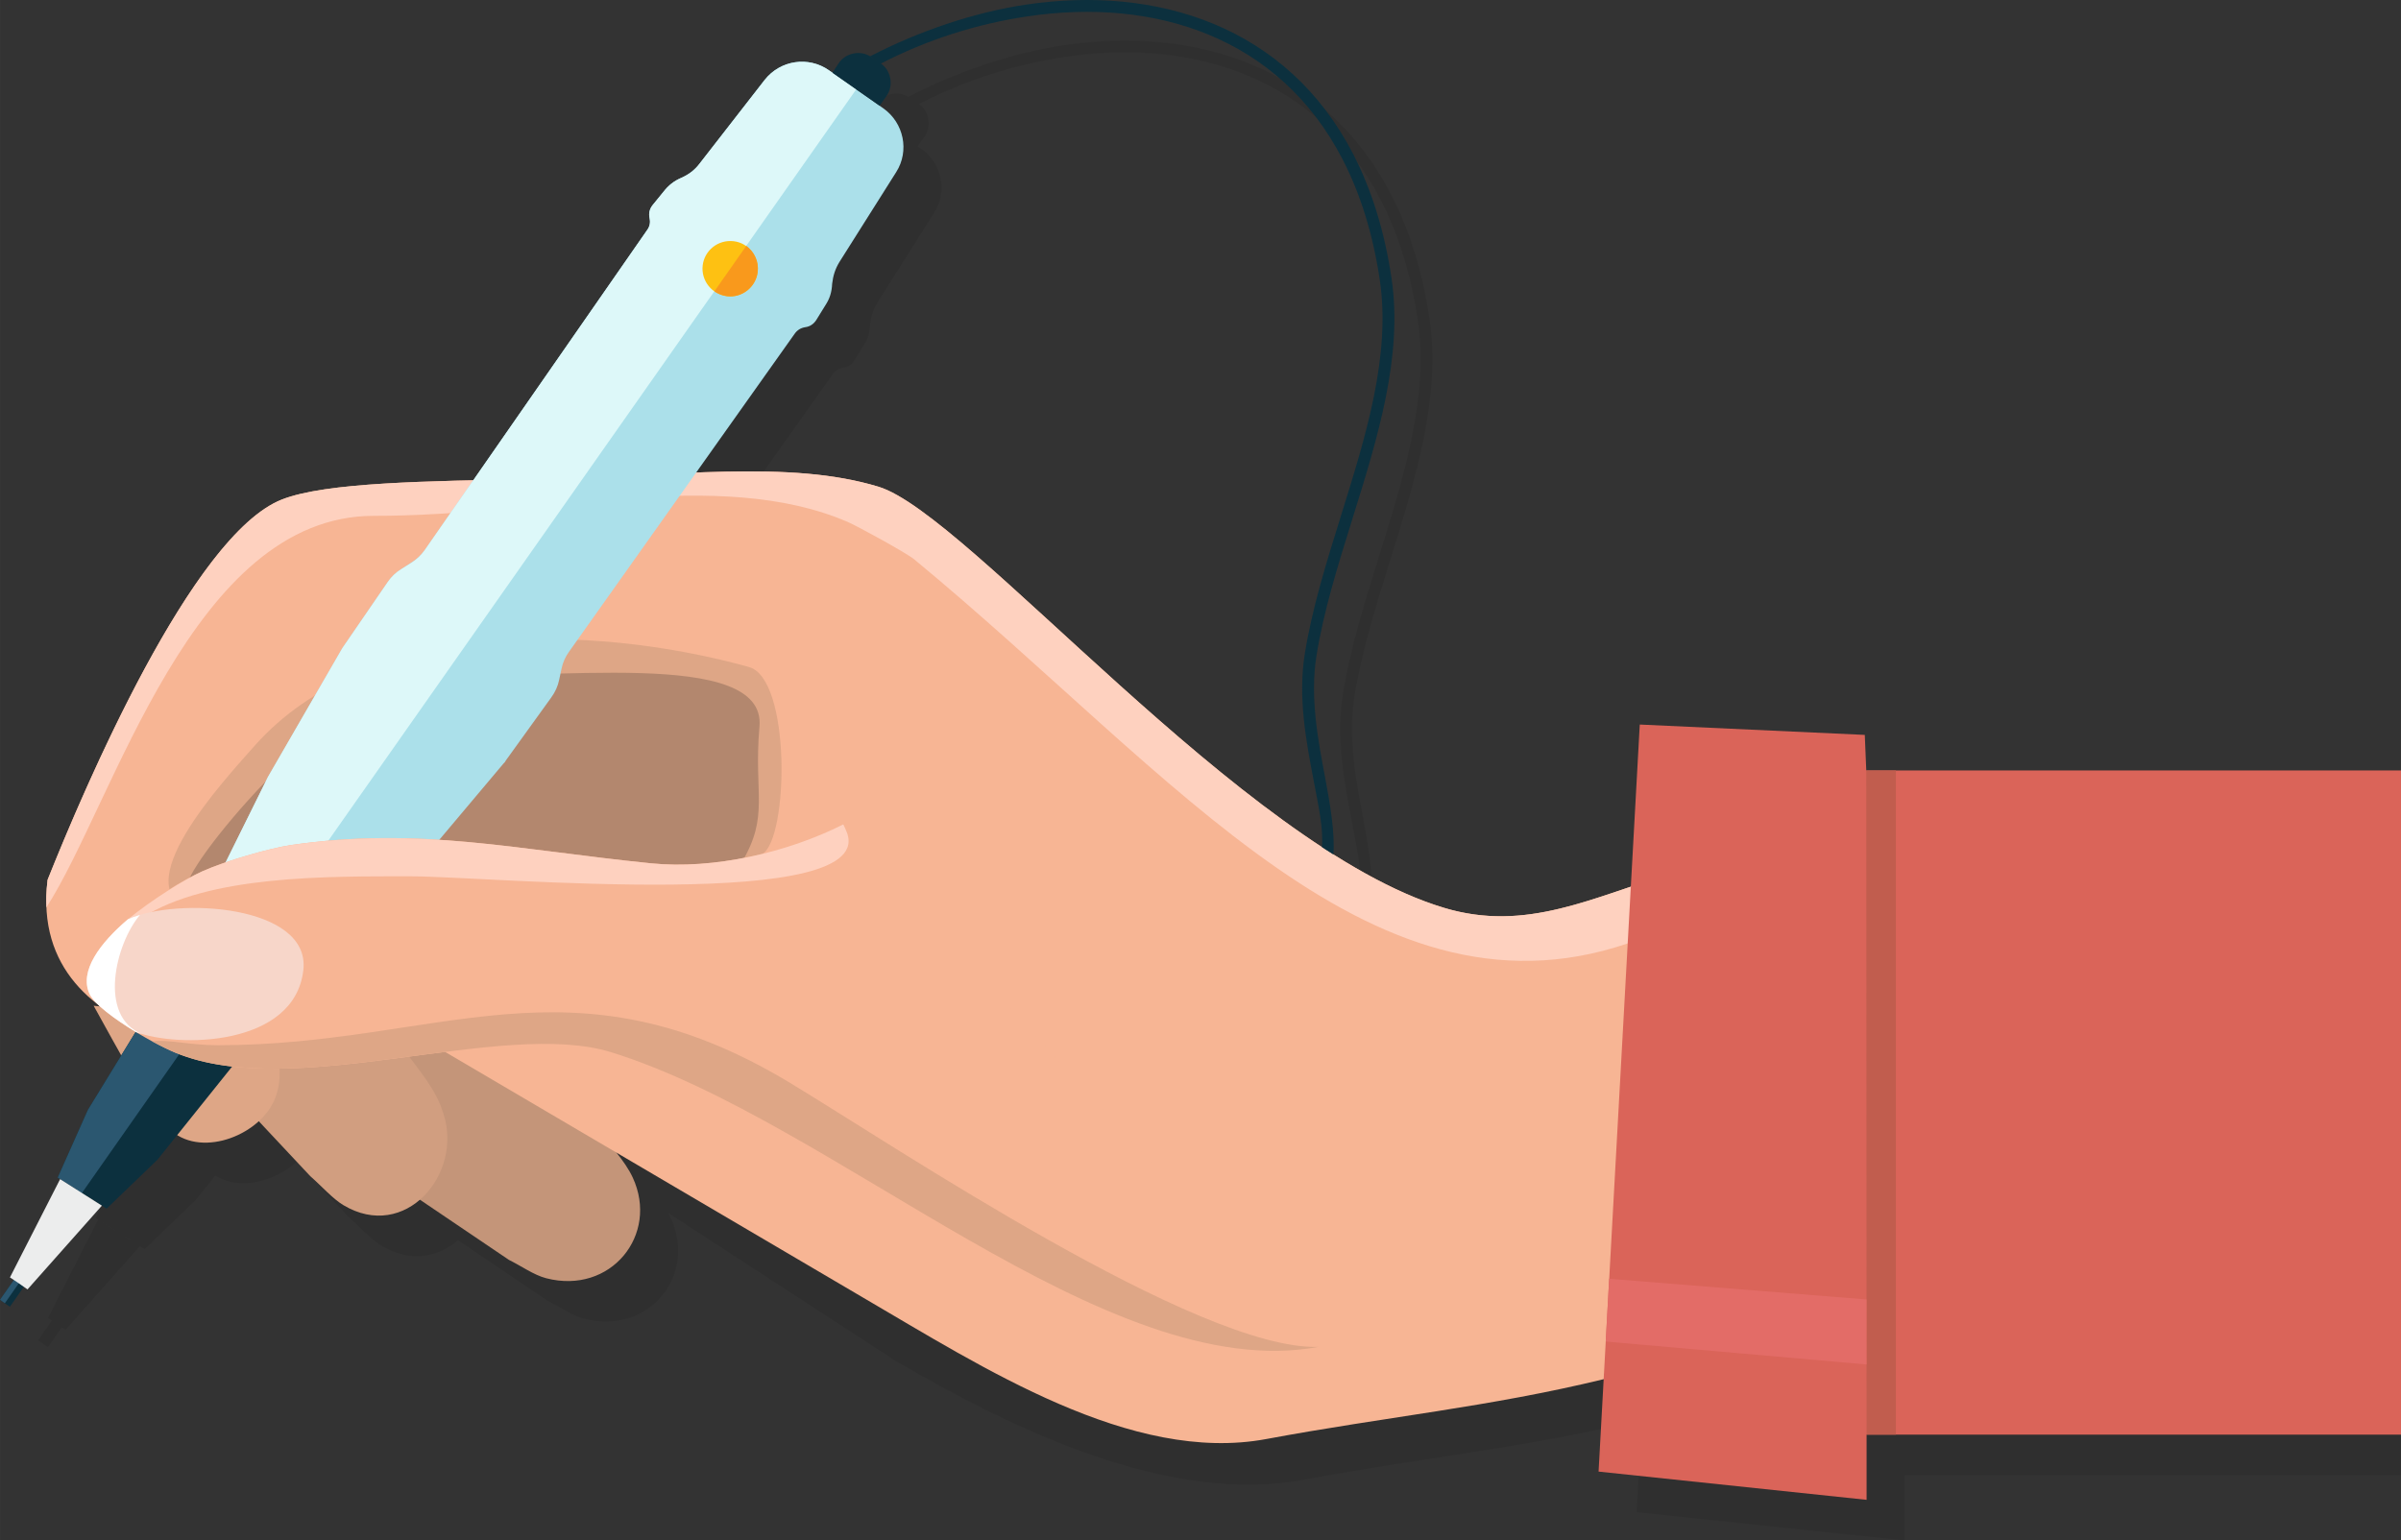 <?xml version="1.0" encoding="UTF-8" standalone="no"?>
<!-- Created with Inkscape (http://www.inkscape.org/) -->

<svg
   xmlns:dc="http://purl.org/dc/elements/1.1/"
   xmlns:cc="http://creativecommons.org/ns#"
   xmlns:rdf="http://www.w3.org/1999/02/22-rdf-syntax-ns#"
   xmlns:svg="http://www.w3.org/2000/svg"
   xmlns="http://www.w3.org/2000/svg"
   xmlns:sodipodi="http://sodipodi.sourceforge.net/DTD/sodipodi-0.dtd"
   xmlns:inkscape="http://www.inkscape.org/namespaces/inkscape"
   width="80.974mm"
   height="51.968mm"
   viewBox="0 0 286.915 184.14"
   id="svg6006"
   version="1.1"
   inkscape:version="0.91 r13725"
   sodipodi:docname="tatuazh-arm.svg">
  <rect x="0" y="0" width="286.915" height="184.14" fill="#333333" stroke="none"/>
  <defs
     id="defs6008" />
  <sodipodi:namedview
     id="base"
     pagecolor="#ffffff"
     bordercolor="#666666"
     borderopacity="1.0"
     inkscape:pageopacity="0.0"
     inkscape:pageshadow="2"
     inkscape:zoom="2.8"
     inkscape:cx="122.27835"
     inkscape:cy="79.017138"
     inkscape:document-units="px"
     inkscape:current-layer="layer1"
     showgrid="false"
     fit-margin-top="0"
     fit-margin-left="0"
     fit-margin-right="0"
     fit-margin-bottom="0"
     inkscape:window-width="1280"
     inkscape:window-height="962"
     inkscape:window-x="-8"
     inkscape:window-y="462"
     inkscape:window-maximized="1" />
  <g
     inkscape:label="Layer 1"
     inkscape:groupmode="layer"
     id="layer1"
     transform="translate(-207.971,-200.292)">
    <path
       d="m 287.801,345.258 c 0.12,0.215 0.23,0.429 0.328,0.641 3.165,6.845 -2.628,14.022 -10.335,12.034 -1.499,-0.387 -2.973,-1.463 -4.46,-2.194 l -10.635,-7.193 c -2.352,2.04 -5.703,2.712 -9.148,0.652 -1.292,-0.773 -2.643,-2.312 -3.964,-3.469 l -6.149,-6.565 c -2.603,2.374 -6.844,3.468 -9.752,1.659 l -2.362,2.948 -6.073,5.843 -2.325,-1.492 -0.01,0.01 1.768,1.123 -8.885,10.011 -0.443,-0.31 -1.664,2.383 -0.598,-0.418 -0.581,-0.415 1.656,-2.36 -0.468,-0.312 5.995,-11.748 2.032,1.291 0.01,-0.01 -2.329,-1.466 3.608,-8.097 3.988,-6.508 c -1.084,-1.907 -2.206,-3.991 -3.299,-5.937 0.248,0.029 0.499,0.055 0.755,0.08 -0.072,-0.066 -0.144,-0.131 -0.211,-0.196 -4.027,-3.079 -6.937,-7.781 -6.045,-14.938 4.364,-10.927 17.237,-41.227 27.994,-45.457 4.262,-1.676 13.03,-2.08 22.871,-2.303 l 20.776,-29.908 0.015,-0.021 0.015,-0.021 0.015,-0.021 2e-4,0 0.014,-0.021 3e-4,0 c 0.279,-0.421 0.324,-0.882 0.233,-1.365 l -0.01,-0.026 -0.01,-0.026 0,-0.026 0,-0.026 0,-0.026 0,-0.026 0,-3e-4 0,-0.026 0,-3e-4 0,-0.025 0,-0.026 0,-0.026 0,-0.025 0,-0.025 0,-3e-4 0,-0.025 -8e-4,-0.025 -3e-4,-0.025 0,-6e-4 -3e-4,-0.025 0,-3e-4 3e-4,-0.025 0,-3e-4 5e-4,-0.025 0,-5e-4 0,-0.025 0,-6e-4 0,-0.025 0,-9e-4 0,-0.024 0,-8e-4 0,-0.024 0,-8e-4 0,-0.024 0,0 0,-0.024 0,0 0,-0.024 3e-4,0 0,-0.024 0,0 0,-0.023 0,-0.025 3e-4,0 0,-0.023 3e-4,0 0,-0.023 3e-4,0 0.01,-0.022 c 0.061,-0.272 0.189,-0.532 0.38,-0.772 l 1.307,-1.598 c 0.577,-0.742 1.229,-1.26 2.114,-1.641 0.89,-0.396 1.577,-0.914 2.159,-1.671 l 7.808,-10.054 c 1.723,-2.176 4.716,-2.764 7.098,-1.482 l 0,3e-4 0.12,0.067 0,3e-4 0.12,0.07 0.118,0.073 0.117,0.077 0.116,0.08 0.401,0.28 0.697,-1.068 c 0.43,-0.66 1.037,-1.073 1.809,-1.23 0.714,-0.146 1.384,-0.034 1.999,0.331 5.8,-2.998 12.381,-5.244 18.585,-6.171 7.832,-1.171 15.626,-0.536 22.453,2.296 6.851,2.842 12.72,7.891 16.673,15.537 2.149,4.156 3.729,9.079 4.589,14.829 1.398,9.349 -1.657,19.146 -4.679,28.836 -1.73,5.549 -3.45,11.064 -4.293,16.381 -0.78,4.92 0.187,10.009 1.043,14.513 0.629,3.31 1.179,6.697 0.986,9.187 4.556,2.87 9.013,5.119 13.209,6.379 8.015,2.406 14.636,0.101 22.337,-2.526 l 1.068,-19.379 26.89,1.238 0.177,4.246 59.352,0 0,79.397 -59.313,0 0,7.794 -32.029,-3.375 0.609,-11.046 c -13.769,3.347 -25.984,4.485 -40.312,7.153 -16.142,3.006 -34.565,-5.863 -48.805,-14.169 l -27.235,-17.725 z m 29.985,-132.53 c 0.6,0.435 0.973,1.029 1.111,1.768 0.144,0.777 -0.012,1.499 -0.466,2.146 l -0.797,1.137 0.436,0.306 c 2.457,1.738 3.147,5.094 1.543,7.62 l -6.776,10.733 c -0.52,0.843 -0.769,1.664 -0.882,2.631 l 0,0 c -0.042,0.96 -0.278,1.76 -0.811,2.565 l -1.075,1.742 c -0.306,0.485 -0.764,0.799 -1.31,0.869 -0.556,0.087 -0.972,0.345 -1.284,0.791 l -11.764,16.584 c 8.344,-0.31 15.491,-0.208 21.785,1.697 8.68,2.628 31.736,29.179 52.99,43.075 0.179,-2.312 -0.398,-4.836 -1.007,-8.047 -0.877,-4.614 -1.867,-9.828 -1.049,-14.995 0.861,-5.434 2.594,-10.99 4.337,-16.581 2.974,-9.535 5.98,-19.176 4.629,-28.211 -0.836,-5.59 -2.366,-10.365 -4.445,-14.385 -3.787,-7.324 -9.404,-12.159 -15.959,-14.878 -6.579,-2.729 -14.114,-3.337 -21.706,-2.202 -6.016,0.899 -11.866,2.736 -17.499,5.634 z m 52.866,93.775 c 0.257,0.167 0.513,0.33 0.769,0.493 l -0.769,-0.493 z m -76.718,-80.11 0,0 z"
       style="fill:#000000;fill-rule:evenodd;fill-opacity:0.078"
       id="path12"
       inkscape:connector-curvature="0" />
    <path
       d="m 268.29,322.641 c 0.149,1.516 0.266,3.056 0.924,4.187 1.48,2.542 7.501,5.719 9.839,8.282 1.729,1.895 3.628,3.994 4.53,5.946 3.165,6.845 -2.628,14.022 -10.335,12.034 -1.499,-0.387 -2.973,-1.463 -4.46,-2.194 l -10.932,-7.393 c 0.328,-1.58 0.28,-3.274 -0.253,-4.924 -0.358,-1.11 -0.692,-1.975 -1.699,-3.539 -1.007,-1.564 -3.067,-4.152 -4.318,-5.804 -1.14,-1.506 -1.967,-2.542 -2.908,-3.751 -0.568,0.091 -1.139,0.183 -1.714,0.277 7.545,-1.238 14.573,-2.145 21.323,-3.119 z"
       style="fill:#c49579;fill-rule:evenodd"
       id="path276"
       inkscape:connector-curvature="0" />
    <path
       d="m 252.044,320.358 c 0.942,1.209 1.768,2.245 2.908,3.751 1.251,1.652 3.311,4.241 4.318,5.804 1.007,1.564 1.341,2.429 1.699,3.539 2.332,7.229 -4.601,15.304 -11.963,10.901 -1.292,-0.772 -2.643,-2.312 -3.964,-3.469 l -8.077,-8.624 c 0.201,-3.15 -1.185,-6.606 -2.499,-9.275 l -0.287,0.032 c 4.027,-0.444 8.327,-1.026 12.02,-1.68 1.984,-0.351 3.93,-0.676 5.845,-0.981 z m -19.382,2.822 -1e-4,-10e-5 c 0.278,-0.029 0.557,-0.058 0.839,-0.088 -0.281,0.03 -0.561,0.059 -0.839,0.088 z"
       style="fill:#d19e80;fill-rule:evenodd"
       id="path278"
       inkscape:connector-curvature="0" />
    <path
       d="m 219.161,320.517 c 1.486,2.647 3.026,5.55 4.453,7.914 1.452,2.405 3.025,4.992 4.176,6.371 3.385,4.056 10.518,1.631 12.741,-2.548 2.009,-3.776 0.11,-8.79 -1.657,-12.378 -3.067,0.342 -5.988,0.605 -8.379,0.76 -4.78,0.31 -8.316,0.227 -11.335,-0.119 z"
       style="fill:#dea686;fill-rule:evenodd"
       id="path280"
       inkscape:connector-curvature="0" />
    <path
       d="m 408.492,304.433 c -10.305,3.131 -18.078,7.345 -27.976,4.374 -24.106,-7.237 -56.832,-47.084 -67.567,-50.334 -10.735,-3.25 -23.951,-1.253 -41.355,-0.913 -12.543,0.245 -24.678,0.376 -29.941,2.445 -10.757,4.23 -23.629,34.53 -27.994,45.457 -2.677,21.49 28.907,20.856 22.145,20.578 -3.717,-0.153 0.342,-3.198 1.383,-7.268 1.528,-5.973 2.747,-13.666 9.35,-15.867 2.755,-0.918 6.003,-2.133 10.767,-1.7 4.763,0.433 11.711,2.833 17.283,4.25 5.572,1.417 13.006,3.089 16.15,4.25 4.988,1.842 -29.074,12.23 -29.577,16.329 l 49.971,29.383 c 14.24,8.307 32.023,19.898 48.164,16.892 14.338,-2.67 26.56,-3.808 40.342,-7.16 l 8.855,-60.716 z"
       style="fill:#f7b594;fill-rule:evenodd"
       id="path282"
       inkscape:connector-curvature="0" />
    <path
       d="m 239.484,310.571 c 1.32,-3.439 3.332,-6.425 7.054,-7.666 2.755,-0.918 6.003,-2.133 10.767,-1.7 4.763,0.433 11.711,2.833 17.283,4.25 1.619,0.411 3.394,0.844 5.176,1.28 3.353,-0.368 6.603,-0.606 9.694,-0.606 3.056,0 10.236,0.247 9.628,-3.767 3.111,-1.881 3.449,-20.931 -1.62,-22.339 -19.064,-5.295 -45.749,-5.669 -59.098,9.449 -3.575,4.049 -15.918,17.28 -7.207,19.699 2.656,0.738 5.444,1.179 8.324,1.399 z"
       style="fill:#dea686;fill-rule:evenodd"
       id="path284"
       inkscape:connector-curvature="0" />
    <path
       d="m 408.492,304.433 -0.481,0.147 -0.478,0.149 -0.474,0.15 -0.471,0.151 -0.468,0.152 -0.464,0.152 -0.461,0.153 -0.458,0.153 -0.456,0.154 -0.453,0.153 -0.45,0.153 -0.448,0.152 -0.445,0.152 -0.443,0.151 -0.441,0.15 -0.439,0.149 -0.436,0.147 0,3e-4 -0.435,0.145 -0.433,0.144 -0.431,0.142 -0.429,0.139 -0.428,0.137 -0.427,0.134 0,3e-4 -0.425,0.132 0,3e-4 -0.424,0.129 -0.423,0.126 0,3e-4 -0.422,0.122 -0.421,0.119 0,2e-4 -0.421,0.115 0,2e-4 -0.42,0.111 -0.42,0.107 -0.419,0.103 0,3e-4 -0.419,0.098 0,3e-4 c -0.139,0.032 -0.279,0.063 -0.419,0.093 -0.139,0.03 -0.279,0.06 -0.418,0.089 -0.139,0.029 -0.279,0.056 -0.419,0.084 l 0,3e-4 c -0.14,0.027 -0.279,0.053 -0.418,0.078 -0.14,0.025 -0.279,0.05 -0.419,0.073 -0.14,0.024 -0.28,0.046 -0.419,0.067 l 0,3e-4 c -0.14,0.022 -0.28,0.042 -0.42,0.062 l 0,3e-4 c -0.14,0.02 -0.28,0.038 -0.42,0.056 -0.14,0.018 -0.281,0.034 -0.421,0.05 l 0,3e-4 c -0.14,0.016 -0.281,0.03 -0.422,0.043 -0.141,0.013 -0.281,0.025 -0.423,0.037 l 0,3e-4 c -0.141,0.011 -0.282,0.021 -0.423,0.03 -0.141,0.01 -0.283,0.016 -0.425,0.023 l 0,3e-4 c -0.142,0.01 -0.284,0.012 -0.426,0.016 -0.142,0 -0.285,0.01 -0.427,0.01 -0.143,0 -0.285,0 -0.428,0 -0.143,-8e-4 -0.286,0 -0.43,-0.01 -0.144,0 -0.287,-0.01 -0.432,-0.014 -0.144,-0.01 -0.289,-0.013 -0.433,-0.022 l 0,-3e-4 c -0.145,-0.01 -0.29,-0.019 -0.435,-0.031 -0.145,-0.012 -0.291,-0.024 -0.437,-0.039 l 0,-2e-4 c -0.146,-0.014 -0.292,-0.03 -0.439,-0.048 -0.147,-0.017 -0.294,-0.036 -0.441,-0.057 -0.147,-0.02 -0.295,-0.042 -0.444,-0.066 -0.148,-0.024 -0.297,-0.048 -0.446,-0.075 -0.149,-0.027 -0.299,-0.054 -0.449,-0.084 -0.15,-0.03 -0.3,-0.061 -0.451,-0.094 -0.151,-0.033 -0.302,-0.067 -0.454,-0.104 -0.152,-0.036 -0.304,-0.074 -0.457,-0.114 -0.153,-0.04 -0.306,-0.081 -0.46,-0.124 -0.154,-0.043 -0.308,-0.088 -0.462,-0.134 -24.106,-7.237 -56.832,-47.084 -67.567,-50.334 -10.735,-3.25 -23.951,-1.254 -41.355,-0.913 -12.543,0.245 -24.678,0.375 -29.941,2.445 -0.168,0.066 -0.337,0.139 -0.506,0.217 -0.169,0.079 -0.339,0.164 -0.508,0.255 -0.17,0.091 -0.341,0.187 -0.511,0.29 -0.171,0.103 -0.342,0.211 -0.514,0.326 -0.172,0.114 -0.344,0.234 -0.516,0.359 -0.172,0.125 -0.345,0.256 -0.518,0.393 -0.173,0.136 -0.346,0.278 -0.519,0.424 l 0,3e-4 c -0.173,0.147 -0.347,0.298 -0.521,0.455 -0.174,0.157 -0.348,0.319 -0.522,0.485 -0.174,0.167 -0.348,0.338 -0.523,0.514 l 0,3e-4 c -0.174,0.176 -0.349,0.357 -0.523,0.542 -0.175,0.185 -0.349,0.375 -0.524,0.569 -0.175,0.194 -0.349,0.392 -0.524,0.594 -0.175,0.202 -0.349,0.409 -0.524,0.619 l 0,3e-4 c -0.175,0.21 -0.349,0.425 -0.523,0.643 -0.175,0.218 -0.349,0.44 -0.523,0.665 l 0,3e-4 c -0.174,0.225 -0.348,0.454 -0.522,0.687 -0.174,0.232 -0.348,0.468 -0.521,0.707 -0.173,0.239 -0.347,0.481 -0.52,0.727 -0.173,0.245 -0.346,0.494 -0.518,0.745 -0.173,0.252 -0.344,0.506 -0.516,0.763 -0.172,0.257 -0.344,0.517 -0.515,0.779 l 0,3e-4 c -0.171,0.262 -0.342,0.527 -0.512,0.794 l 0,3e-4 c -0.17,0.267 -0.34,0.537 -0.51,0.808 l 0,3e-4 c -0.17,0.272 -0.338,0.546 -0.507,0.822 -0.169,0.276 -0.337,0.554 -0.504,0.834 -0.168,0.28 -0.335,0.561 -0.501,0.845 -0.166,0.283 -0.332,0.569 -0.497,0.855 l 0,3e-4 c -0.165,0.287 -0.33,0.575 -0.494,0.864 -0.164,0.289 -0.327,0.58 -0.49,0.872 -0.163,0.292 -0.325,0.585 -0.486,0.879 -0.161,0.294 -0.322,0.589 -0.481,0.885 l 0,3e-4 c -0.16,0.296 -0.318,0.592 -0.476,0.89 l 0,2e-4 c -0.158,0.297 -0.316,0.595 -0.472,0.894 -0.156,0.298 -0.311,0.597 -0.466,0.897 l 0,3e-4 c -0.154,0.299 -0.308,0.599 -0.461,0.898 -0.153,0.3 -0.304,0.599 -0.455,0.899 l 0,3e-4 c -0.151,0.3 -0.301,0.599 -0.45,0.899 l -0.443,0.897 0,3e-4 c -0.147,0.299 -0.293,0.598 -0.437,0.895 l -0.43,0.892 -0.423,0.887 -0.416,0.882 -0.409,0.875 -0.401,0.868 -0.393,0.859 -0.386,0.85 -0.377,0.839 -0.369,0.827 -0.36,0.814 -0.351,0.8 -0.341,0.785 -0.332,0.77 -0.322,0.753 -0.312,0.735 -0.302,0.716 -0.291,0.696 -0.28,0.675 -0.27,0.653 -0.258,0.629 -0.247,0.605 -0.235,0.58 -0.223,0.554 -0.211,0.526 c -0.04,0.323 -0.072,0.641 -0.097,0.955 l -0.01,0.084 c -0.02,0.264 -0.033,0.523 -0.042,0.779 0,0.109 -0.01,0.218 -0.01,0.327 0,0.153 0,0.305 0,0.456 0,0.205 0.01,0.408 0.013,0.609 l 0,0.049 0,0.049 c 8.109,-12.581 17.409,-46.853 39.166,-46.818 20.2,0.032 41.219,-5.909 56.595,0.729 1.163,0.502 7.017,3.704 7.955,4.478 31.418,25.944 55.242,57.272 86.652,45.405 1.349,-0.434 2.461,-0.94 3.377,-1.503 l 1.228,-6.627 z"
       style="fill:#fed1bf;fill-rule:evenodd"
       id="path286"
       inkscape:connector-curvature="0" />
    <path
       d="m 296.575,303.437 -66.29,2.628 c 1.457,-4.779 19.895,-25.549 28.375,-25.096 14.584,0.778 40.916,-3.414 40.066,6.182 -0.719,8.12 1.237,10.59 -2.15,16.286 z"
       style="fill:#b3876e;fill-rule:evenodd"
       id="path288"
       inkscape:connector-curvature="0" />
    <path
       d="m 310.289,210.972 3.235,2.268 c 2.457,1.738 3.147,5.094 1.543,7.62 l -6.776,10.733 c -0.52,0.843 -0.769,1.664 -0.882,2.631 l 0,0 c -0.041,0.96 -0.278,1.76 -0.811,2.565 l -1.075,1.742 c -0.306,0.485 -0.764,0.799 -1.31,0.869 -0.556,0.087 -0.972,0.345 -1.284,0.791 l -26.933,37.967 c -0.461,0.636 -0.764,1.296 -0.928,2.087 l -0.272,1.281 c -0.166,0.806 -0.469,1.466 -0.952,2.14 l -5.431,7.535 c -0.051,0.131 -0.132,0.236 -0.27,0.354 l -11.319,13.452 -18.527,19.256 -5.096,-3.545 -5.09,-3.567 11.873,-23.966 8.804,-15.253 c 0.086,-0.124 0.134,-0.251 0.237,-0.373 l 5.255,-7.655 c 0.463,-0.677 0.976,-1.175 1.692,-1.611 l 1.08,-0.704 c 0.699,-0.438 1.225,-0.897 1.685,-1.556 l 26.563,-38.239 c 0.331,-0.444 0.424,-0.93 0.292,-1.448 -0.128,-0.553 0.01,-1.096 0.373,-1.535 l 1.31,-1.621 c 0.577,-0.742 1.229,-1.26 2.114,-1.641 l 0,0 c 0.889,-0.396 1.577,-0.914 2.159,-1.671 l 7.808,-10.054 c 1.869,-2.36 5.232,-2.852 7.689,-1.116 l 3.245,2.264 z"
       style="fill:#abe0ea;fill-rule:evenodd"
       id="path290"
       inkscape:connector-curvature="0" />
    <path
       d="m 291.547,219.877 7.806,-10.031 c 1.869,-2.365 5.234,-2.874 7.691,-1.139 l 3.245,2.264 -77.089,109.747 -5.09,-3.567 11.875,-23.984 8.802,-15.235 c 0.086,-0.124 0.134,-0.251 0.237,-0.373 l 5.255,-7.655 c 0.463,-0.677 0.976,-1.175 1.692,-1.611 l 1.115,-0.699 c 0.661,-0.42 1.19,-0.901 1.651,-1.561 l 26.563,-38.239 c 0.331,-0.444 0.389,-0.934 0.292,-1.448 -0.128,-0.553 0.01,-1.096 0.376,-1.558 l 1.307,-1.598 c 0.577,-0.742 1.229,-1.26 2.114,-1.641 l 0,0 c 0.889,-0.396 1.577,-0.914 2.159,-1.671 z"
       style="fill:#ddf8f9;fill-rule:evenodd"
       id="path292"
       inkscape:connector-curvature="0" />
    <path
       d="m 237.62,325.399 -10.841,13.529 -6.073,5.843 -2.326,-1.492 -9.23,13.218 -0.598,-0.418 -0.581,-0.416 9.221,-13.137 -2.329,-1.466 3.608,-8.097 8.999,-14.687 5.058,3.559 5.091,3.565 z"
       style="fill:#0c303e;fill-rule:evenodd"
       id="path294"
       inkscape:connector-curvature="0" />
    <path
       d="m 295.639,229.124 c 1.776,0.208 3.089,1.845 2.875,3.671 -0.212,1.808 -1.871,3.116 -3.647,2.908 -1.828,-0.214 -3.139,-1.871 -2.927,-3.679 0.214,-1.826 1.871,-3.114 3.699,-2.899 z"
       style="fill:#fec112;fill-rule:evenodd"
       id="path296"
       inkscape:connector-curvature="0" />
    <path
       d="m 297.149,229.687 c 0.948,0.688 1.512,1.853 1.364,3.107 -0.212,1.808 -1.871,3.116 -3.647,2.908 -0.566,-0.066 -1.086,-0.285 -1.526,-0.585 l 3.808,-5.43 z"
       style="fill:#f9991c;fill-rule:evenodd"
       id="path298"
       inkscape:connector-curvature="0" />
    <path
       d="m 217.192,342.525 -2.329,-1.466 3.608,-8.097 8.999,-14.687 5.058,3.559 -14.769,21.062 -9.209,13.182 -0.581,-0.416 9.221,-13.137 z"
       style="fill:#2b5770;fill-rule:evenodd"
       id="path300"
       inkscape:connector-curvature="0" />
    <path
       d="m 220.142,344.412 -8.885,10.011 -1.042,-0.728 -1.057,-0.705 5.995,-11.748 4.988,3.169 z"
       style="fill:#eceded;fill-rule:evenodd"
       id="path302"
       inkscape:connector-curvature="0" />
    <path
       d="m 308.744,298.836 56.765,62.461 c -25.332,4.686 -57.817,-26.981 -84.518,-35.229 -13.063,-4.035 -37.827,5.934 -52.024,0.075 -3.082,-1.272 -9.37,-5.011 -10.302,-7.044 -2.375,-5.179 8.734,-12.523 13.515,-14.667 2.71,-1.215 8.027,-2.757 10.596,-3.131 15.344,-2.229 26.936,0.577 42.999,2.191 7.47,0.75 16.301,-1.284 22.969,-4.656 z"
       style="fill:#f7b594;fill-rule:evenodd"
       id="path304"
       inkscape:connector-curvature="0" />
    <path
       d="m 308.744,298.836 0.322,0.703 c 4.574,9.972 -42.728,5.507 -51.907,5.507 -10.089,0 -24.204,-0.167 -32.212,4.94 l -0.619,0.518 c -0.184,-0.269 -0.923,-0.049 -1.091,-0.311 2.882,-2.355 6.822,-4.81 8.943,-5.761 2.71,-1.215 8.027,-2.757 10.596,-3.131 15.344,-2.229 26.936,0.577 42.999,2.191 7.47,0.751 16.301,-1.284 22.969,-4.656 z"
       style="fill:#fed1bf;fill-rule:evenodd"
       id="path306"
       inkscape:connector-curvature="0" />
    <path
       d="m 365.509,361.297 c -25.332,4.686 -57.816,-26.981 -84.518,-35.229 -13.063,-4.035 -37.827,5.934 -52.024,0.075 -0.783,-0.323 -1.773,-0.806 -2.83,-1.38 1.966,-0.239 4.558,0.472 7.83,0.472 26.576,0 42.182,-11.343 68.387,4.484 12.653,7.642 48.817,31.986 63.156,31.577 z"
       style="fill:#dea686;fill-rule:evenodd"
       id="path308"
       inkscape:connector-curvature="0" />
    <path
       d="m 224.182,323.641 c -2.532,-1.535 -4.964,-3.338 -5.516,-4.543 -1.25,-2.727 1.238,-6.053 4.572,-8.906 5.924,-2.72 21.874,-1.71 20.98,6.074 -1.052,9.155 -14.989,9.304 -20.034,7.375 l -3e-4,0 z"
       style="fill:#f7d6c9;fill-rule:evenodd"
       id="path310"
       inkscape:connector-curvature="0" />
    <path
       d="m 224.182,323.641 c -2.532,-1.535 -4.964,-3.338 -5.516,-4.543 -1.25,-2.727 1.238,-6.053 4.572,-8.906 0.436,-0.2 0.927,-0.38 1.461,-0.538 -2.908,3.412 -5.061,12.117 0.223,14.235 -0.263,-0.078 -0.51,-0.161 -0.739,-0.249 l -3e-4,0 z"
       style="fill:#ffffff;fill-rule:evenodd"
       id="path312"
       inkscape:connector-curvature="0" />
    <path
       d="m 494.886,371.783 -63.859,0 0,7.794 -32.029,-3.375 4.923,-89.3 26.89,1.238 0.177,4.246 63.898,0 0,79.397 z"
       style="fill:#da6459;fill-rule:evenodd"
       id="path314"
       inkscape:connector-curvature="0" />
    <path
       d="m 430.988,292.386 0.039,79.397 3.499,0 0,-79.397 -3.538,0 z"
       style="fill:#c15d4e;fill-rule:evenodd"
       id="path316"
       inkscape:connector-curvature="0" />
    <path
       d="m 400.269,353.154 30.75,2.471 0,7.77 -31.167,-2.739 0.413,-7.502 z"
       style="fill:#e36c67;fill-rule:evenodd"
       id="path318"
       inkscape:connector-curvature="0" />
    <path
       d="m 307.446,208.988 0.697,-1.069 c 0.43,-0.66 1.037,-1.073 1.809,-1.23 0.771,-0.157 1.492,-0.015 2.146,0.424 l 1.047,0.703 c 0.656,0.441 1.062,1.057 1.207,1.835 0.144,0.777 -0.012,1.499 -0.466,2.146 l -0.797,1.137 -5.642,-3.947 z"
       style="fill:#0c303e;fill-rule:evenodd"
       id="path320"
       inkscape:connector-curvature="0" />
    <path
       d="m 311.95,207.02 c 5.8,-2.998 12.381,-5.244 18.585,-6.171 7.832,-1.171 15.626,-0.536 22.453,2.296 6.851,2.842 12.72,7.891 16.673,15.537 2.149,4.157 3.729,9.079 4.589,14.829 1.398,9.349 -1.657,19.146 -4.679,28.836 -1.73,5.549 -3.45,11.064 -4.293,16.381 -0.779,4.92 0.187,10.009 1.043,14.513 0.629,3.311 1.18,6.699 0.986,9.189 l -1.369,-0.878 c 0.18,-2.313 -0.397,-4.838 -1.007,-8.05 -0.877,-4.615 -1.867,-9.828 -1.049,-14.995 0.861,-5.434 2.594,-10.99 4.337,-16.58 2.974,-9.536 5.98,-19.176 4.629,-28.211 -0.836,-5.59 -2.366,-10.365 -4.445,-14.385 -3.787,-7.324 -9.404,-12.159 -15.959,-14.878 -6.579,-2.729 -14.114,-3.337 -21.706,-2.202 -6.05,0.904 -11.932,2.756 -17.594,5.683 l -1.195,-0.912 z"
       style="fill:#0c303e;fill-rule:evenodd"
       id="path322"
       inkscape:connector-curvature="0" />
  </g>
</svg>
